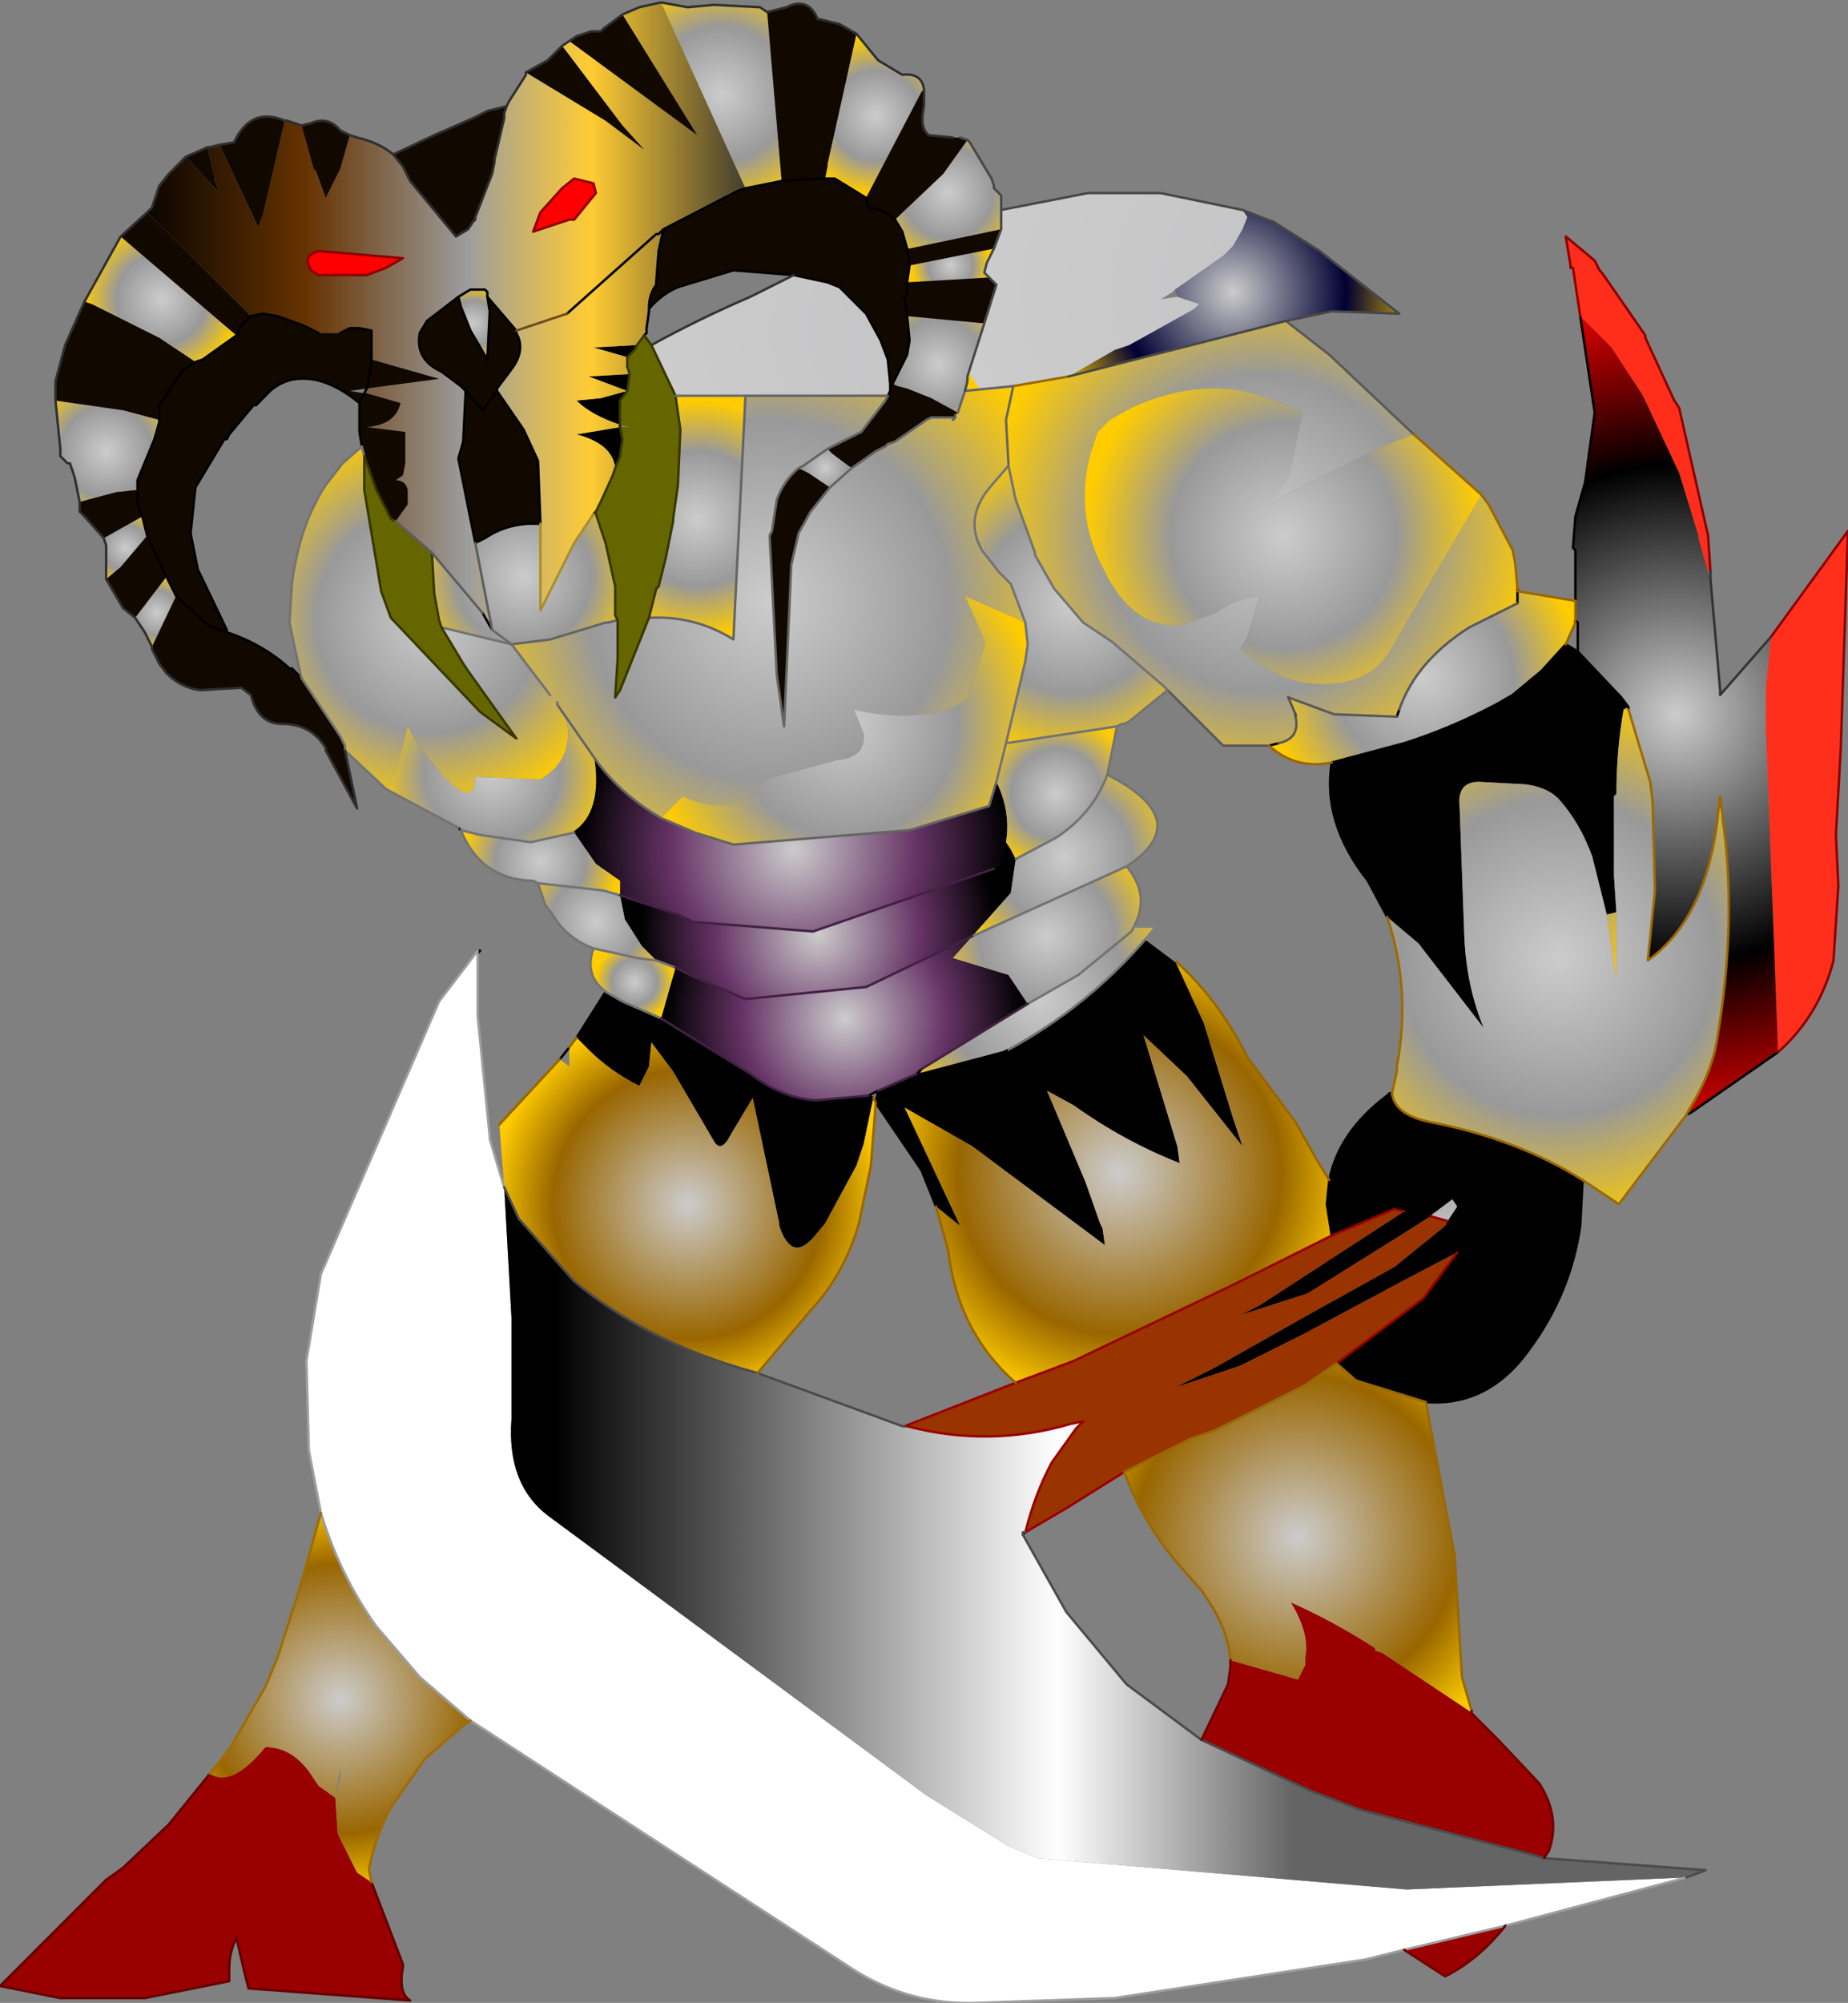 <svg xmlns="http://www.w3.org/2000/svg" viewBox="0 0 38.3 41.5" width="38.3" height="41.5"><rect x="0" y="0" width="38.3" height="41.5" fill="#808080" stroke="none"/><defs><linearGradient gradientUnits="userSpaceOnUse" x1="-819.2" x2="819.2" gradientTransform="matrix(-.008 0 0 .008 9.25 6.55)" id="a"><stop offset="0" stop-color="#2E2E2E"/><stop offset=".271" stop-color="#fc3"/><stop offset=".467" stop-color="#9D9D9D"/><stop offset=".722" stop-color="#630"/><stop offset="1"/></linearGradient><radialGradient gradientUnits="userSpaceOnUse" r="819.2" cx="0" cy="0" spreadMethod="pad" gradientTransform="matrix(-.002 0 0 .002 3.35 6.2)" id="b"><stop offset="0" stop-color="#ccc"/><stop offset=".573" stop-color="#999"/><stop offset="1" stop-color="#fc0"/></radialGradient><radialGradient gradientUnits="userSpaceOnUse" r="819.2" cx="0" cy="0" spreadMethod="pad" gradientTransform="matrix(-.003 0 0 .003 14.95 1.95)" id="c"><stop offset="0" stop-color="#ccc"/><stop offset=".573" stop-color="#999"/><stop offset="1" stop-color="#fc0"/></radialGradient><radialGradient gradientUnits="userSpaceOnUse" r="819.2" cx="0" cy="0" spreadMethod="pad" gradientTransform="matrix(-.002 0 0 .002 18.15 2.4)" id="d"><stop offset="0" stop-color="#ccc"/><stop offset=".573" stop-color="#999"/><stop offset="1" stop-color="#fc0"/></radialGradient><radialGradient gradientUnits="userSpaceOnUse" r="819.2" cx="0" cy="0" spreadMethod="pad" gradientTransform="matrix(-.002 0 0 .002 19.65 4)" id="e"><stop offset="0" stop-color="#ccc"/><stop offset=".573" stop-color="#999"/><stop offset="1" stop-color="#fc0"/></radialGradient><radialGradient gradientUnits="userSpaceOnUse" r="819.2" cx="0" cy="0" spreadMethod="pad" gradientTransform="matrix(-.001 0 0 .001 19.7 5.5)" id="f"><stop offset="0" stop-color="#ccc"/><stop offset=".573" stop-color="#999"/><stop offset="1" stop-color="#fc0"/></radialGradient><radialGradient gradientUnits="userSpaceOnUse" r="819.2" cx="0" cy="0" spreadMethod="pad" gradientTransform="matrix(-.001 0 0 .001 9.8 6.7)" id="g"><stop offset="0" stop-color="#ccc"/><stop offset=".573" stop-color="#999"/><stop offset="1" stop-color="#fc0"/></radialGradient><radialGradient gradientUnits="userSpaceOnUse" r="819.2" cx="0" cy="0" spreadMethod="pad" gradientTransform="matrix(-.005 0 0 .005 8.9 12.85)" id="h"><stop offset="0" stop-color="#ccc"/><stop offset=".573" stop-color="#999"/><stop offset="1" stop-color="#fc0"/></radialGradient><radialGradient gradientUnits="userSpaceOnUse" r="819.2" cx="0" cy="0" spreadMethod="pad" gradientTransform="matrix(-.003 0 0 .003 10.85 11.95)" id="i"><stop offset="0" stop-color="#ccc"/><stop offset=".573" stop-color="#999"/><stop offset="1" stop-color="#fc0"/></radialGradient><radialGradient gradientUnits="userSpaceOnUse" r="819.2" cx="0" cy="0" spreadMethod="pad" gradientTransform="matrix(-.008 0 0 .008 15.95 12.45)" id="j"><stop offset="0" stop-color="#ccc"/><stop offset=".573" stop-color="#999"/><stop offset="1" stop-color="#fc0"/></radialGradient><radialGradient gradientUnits="userSpaceOnUse" r="819.2" cx="0" cy="0" spreadMethod="pad" gradientTransform="matrix(-.003 0 0 .003 14.45 10.75)" id="k"><stop offset="0" stop-color="#ccc"/><stop offset=".573" stop-color="#999"/><stop offset="1" stop-color="#fc0"/></radialGradient><radialGradient gradientUnits="userSpaceOnUse" r="819.2" cx="0" cy="0" spreadMethod="pad" gradientTransform="matrix(-.002 0 0 .002 19.45 7.55)" id="l"><stop offset="0" stop-color="#ccc"/><stop offset=".573" stop-color="#999"/><stop offset="1" stop-color="#fc0"/></radialGradient><radialGradient gradientUnits="userSpaceOnUse" r="819.2" cx="0" cy="0" spreadMethod="pad" gradientTransform="matrix(-.001 0 0 .001 17.1 9.7)" id="m"><stop offset="0" stop-color="#ccc"/><stop offset=".573" stop-color="#999"/><stop offset="1" stop-color="#fc0"/></radialGradient><radialGradient gradientUnits="userSpaceOnUse" r="819.2" cx="0" cy="0" spreadMethod="pad" gradientTransform="matrix(-.005 0 0 .005 17.5 15)" id="n"><stop offset="0" stop-color="#ccc"/><stop offset=".573" stop-color="#999"/><stop offset="1" stop-color="#fc0"/></radialGradient><radialGradient gradientUnits="userSpaceOnUse" r="819.2" cx="0" cy="0" spreadMethod="pad" gradientTransform="matrix(-.006 0 0 .006 16.45 17.6)" id="o"><stop offset="0" stop-color="#ccc"/><stop offset=".518" stop-color="#636"/><stop offset=".902"/></radialGradient><radialGradient gradientUnits="userSpaceOnUse" r="819.2" cx="0" cy="0" spreadMethod="pad" gradientTransform="matrix(-.005 0 0 .005 16.95 19.35)" id="p"><stop offset="0" stop-color="#ccc"/><stop offset=".518" stop-color="#636"/><stop offset=".902"/></radialGradient><radialGradient gradientUnits="userSpaceOnUse" r="819.2" cx="0" cy="0" spreadMethod="pad" gradientTransform="matrix(-.005 0 0 .005 17.5 21.1)" id="q"><stop offset="0" stop-color="#ccc"/><stop offset=".518" stop-color="#636"/><stop offset=".902"/></radialGradient><radialGradient gradientUnits="userSpaceOnUse" r="819.2" cx="0" cy="0" spreadMethod="pad" gradientTransform="matrix(-.002 0 0 .002 12.35 19.1)" id="r"><stop offset="0" stop-color="#ccc"/><stop offset=".573" stop-color="#999"/><stop offset="1" stop-color="#fc0"/></radialGradient><radialGradient gradientUnits="userSpaceOnUse" r="819.2" cx="0" cy="0" spreadMethod="pad" gradientTransform="matrix(-.001 0 0 .001 13.15 20.35)" id="s"><stop offset="0" stop-color="#ccc"/><stop offset=".573" stop-color="#999"/><stop offset="1" stop-color="#fc0"/></radialGradient><radialGradient gradientUnits="userSpaceOnUse" r="819.2" cx="0" cy="0" spreadMethod="pad" gradientTransform="matrix(-.003 0 0 .003 10.2 16)" id="t"><stop offset="0" stop-color="#ccc"/><stop offset=".573" stop-color="#999"/><stop offset="1" stop-color="#fc0"/></radialGradient><radialGradient gradientUnits="userSpaceOnUse" r="819.2" cx="0" cy="0" spreadMethod="pad" gradientTransform="matrix(-.002 0 0 .002 11.2 17.85)" id="u"><stop offset="0" stop-color="#ccc"/><stop offset=".573" stop-color="#999"/><stop offset="1" stop-color="#fc0"/></radialGradient><radialGradient gradientUnits="userSpaceOnUse" r="819.2" cx="0" cy="0" spreadMethod="pad" gradientTransform="matrix(-.002 0 0 .002 2.2 9.35)" id="v"><stop offset="0" stop-color="#ccc"/><stop offset=".573" stop-color="#999"/><stop offset="1" stop-color="#fc0"/></radialGradient><radialGradient gradientUnits="userSpaceOnUse" r="819.2" cx="0" cy="0" spreadMethod="pad" gradientTransform="matrix(-.001 0 0 .001 2.6 11.35)" id="w"><stop offset="0" stop-color="#ccc"/><stop offset=".573" stop-color="#999"/><stop offset="1" stop-color="#fc0"/></radialGradient><radialGradient gradientUnits="userSpaceOnUse" r="819.2" cx="0" cy="0" spreadMethod="pad" gradientTransform="matrix(-.001 0 0 .001 3.25 12.7)" id="x"><stop offset="0" stop-color="#ccc"/><stop offset=".573" stop-color="#999"/><stop offset="1" stop-color="#fc0"/></radialGradient><radialGradient gradientUnits="userSpaceOnUse" r="819.2" cx="0" cy="0" spreadMethod="pad" gradientTransform="matrix(-.005 0 0 .005 7.05 35.2)" id="y"><stop offset="0" stop-color="#ccc"/><stop offset=".682" stop-color="#960"/><stop offset="1" stop-color="#fc0"/></radialGradient><radialGradient gradientUnits="userSpaceOnUse" r="819.2" cx="0" cy="0" spreadMethod="pad" gradientTransform="matrix(-.005 0 0 .005 14.25 24.95)" id="z"><stop offset="0" stop-color="#ccc"/><stop offset=".682" stop-color="#960"/><stop offset="1" stop-color="#fc0"/></radialGradient><linearGradient gradientUnits="userSpaceOnUse" x1="-819.2" x2="819.2" gradientTransform="matrix(-.011 0 0 .009 17.8 31.25)" id="A"><stop offset="0" stop-color="#646464"/><stop offset=".271" stop-color="#fff"/><stop offset=".851"/></linearGradient><radialGradient gradientUnits="userSpaceOnUse" r="819.2" cx="0" cy="0" spreadMethod="pad" gradientTransform="matrix(-.004 0 0 .004 21.55 20.7)" id="B"><stop offset="0" stop-color="#ccc"/><stop offset=".573" stop-color="#999"/><stop offset="1" stop-color="#fc0"/></radialGradient><radialGradient gradientUnits="userSpaceOnUse" r="819.2" cx="0" cy="0" spreadMethod="pad" gradientTransform="matrix(-.006 0 0 .006 23.2 24.3)" id="C"><stop offset="0" stop-color="#ccc"/><stop offset=".682" stop-color="#960"/><stop offset="1" stop-color="#fc0"/></radialGradient><radialGradient gradientUnits="userSpaceOnUse" r="819.2" cx="0" cy="0" spreadMethod="pad" gradientTransform="matrix(-.005 0 0 .005 25.55 6.05)" id="D"><stop offset="0" stop-color="#ccc"/><stop offset=".573" stop-color="#003"/><stop offset="1" stop-color="#fc0"/></radialGradient><radialGradient gradientUnits="userSpaceOnUse" r="819.2" cx="0" cy="0" fx="87942.4" fy="0" spreadMethod="repeat" gradientTransform="matrix(-.004 0 0 .004 22.9 6.05)" id="E"><stop offset="0" stop-color="#ccc"/><stop offset=".573" stop-color="#003"/><stop offset="1" stop-color="#fc0"/></radialGradient><linearGradient gradientUnits="userSpaceOnUse" x1="-819.2" x2="819.2" gradientTransform="matrix(-.289 0 0 .289 42.7 -.85)" id="F"><stop offset="0" stop-color="#ff9"/><stop offset=".427" stop-color="#FF3922"/><stop offset=".894" stop-color="#f00"/></linearGradient><radialGradient gradientUnits="userSpaceOnUse" r="819.2" cx="0" cy="0" spreadMethod="pad" gradientTransform="matrix(-.011 0 0 .011 34.75 14.8)" id="G"><stop offset="0" stop-color="#ccc"/><stop offset=".573"/><stop offset="1" stop-color="#f00"/></radialGradient><radialGradient gradientUnits="userSpaceOnUse" r="819.2" cx="0" cy="0" spreadMethod="pad" gradientTransform="matrix(-.007 0 0 .007 26.15 11.05)" id="H"><stop offset="0" stop-color="#ccc"/><stop offset=".573" stop-color="#999"/><stop offset="1" stop-color="#fc0"/></radialGradient><radialGradient gradientUnits="userSpaceOnUse" r="819.2" cx="0" cy="0" spreadMethod="pad" gradientTransform="matrix(-.004 0 0 .004 29.5 14.05)" id="I"><stop offset="0" stop-color="#ccc"/><stop offset=".573" stop-color="#999"/><stop offset="1" stop-color="#fc0"/></radialGradient><radialGradient gradientUnits="userSpaceOnUse" r="819.2" cx="0" cy="0" spreadMethod="pad" gradientTransform="matrix(-.005 0 0 .005 30.7 17.3)" id="J"><stop offset="0" stop-color="#ccc"/><stop offset=".573" stop-color="#999"/><stop offset="1" stop-color="#fc0"/></radialGradient><radialGradient gradientUnits="userSpaceOnUse" r="819.2" cx="0" cy="0" spreadMethod="pad" gradientTransform="matrix(-.007 0 0 .007 32.3 19.85)" id="K"><stop offset="0" stop-color="#ccc"/><stop offset=".573" stop-color="#999"/><stop offset="1" stop-color="#fc0"/></radialGradient><radialGradient gradientUnits="userSpaceOnUse" r="819.2" cx="0" cy="0" spreadMethod="pad" gradientTransform="matrix(-.004 0 0 .004 22.2 12.5)" id="L"><stop offset="0" stop-color="#ccc"/><stop offset=".573" stop-color="#999"/><stop offset="1" stop-color="#fc0"/></radialGradient><radialGradient gradientUnits="userSpaceOnUse" r="819.2" cx="0" cy="0" spreadMethod="pad" gradientTransform="matrix(-.005 0 0 .005 26.6 11.1)" id="M"><stop offset="0" stop-color="#ccc"/><stop offset=".573" stop-color="#999"/><stop offset="1" stop-color="#fc0"/></radialGradient><radialGradient gradientUnits="userSpaceOnUse" r="819.2" cx="0" cy="0" spreadMethod="pad" gradientTransform="matrix(-.002 0 0 .002 21.9 16.45)" id="N"><stop offset="0" stop-color="#ccc"/><stop offset=".573" stop-color="#999"/><stop offset="1" stop-color="#fc0"/></radialGradient><radialGradient gradientUnits="userSpaceOnUse" r="819.2" cx="0" cy="0" spreadMethod="pad" gradientTransform="matrix(-.003 0 0 .003 22.05 17.75)" id="O"><stop offset="0" stop-color="#ccc"/><stop offset=".573" stop-color="#999"/><stop offset="1" stop-color="#fc0"/></radialGradient><radialGradient gradientUnits="userSpaceOnUse" r="819.2" cx="0" cy="0" spreadMethod="pad" gradientTransform="matrix(-.003 0 0 .003 21.7 19.4)" id="P"><stop offset="0" stop-color="#ccc"/><stop offset=".573" stop-color="#999"/><stop offset="1" stop-color="#fc0"/></radialGradient><radialGradient gradientUnits="userSpaceOnUse" r="819.2" cx="0" cy="0" spreadMethod="pad" gradientTransform="matrix(-.004 0 0 .004 30.15 25.85)" id="Q"><stop offset="0" stop-color="#ccc"/><stop offset=".573" stop-color="#999"/><stop offset="1" stop-color="#fc0"/></radialGradient><radialGradient gradientUnits="userSpaceOnUse" r="819.2" cx="0" cy="0" spreadMethod="pad" gradientTransform="matrix(-.006 0 0 .006 26.9 31.85)" id="R"><stop offset="0" stop-color="#ccc"/><stop offset=".682" stop-color="#960"/><stop offset="1" stop-color="#fc0"/></radialGradient><radialGradient gradientUnits="userSpaceOnUse" r="819.2" cx="0" cy="0" fx="87942.4" fy="0" spreadMethod="repeat" gradientTransform="matrix(-.003 0 0 .003 15.9 6.85)" id="S"><stop offset="0" stop-color="#ccc"/><stop offset=".573" stop-color="#003"/><stop offset="1" stop-color="#fc0"/></radialGradient></defs><path d="M12.55 20.55l-.6.95.25.25q.45.45 1.05.75l.2-.4.05-.5.45.6.85 1.45q.15.25.35-.15l.45-.75.55 2.6v.05q.25.75.7.25l.25-.3.65-1.2.15-.45.2-.95-.1-.05-1.1.1q-.7-.05-1.35-.55L13.7 21.1l-.8-.35-.35-.2m17 8.5q1.3.1 2.15-1.1.85-1.15 1.05-2.55l.05-.95q-1.35-.85-3.15-1.2-.75-.15-.8-.6l-.1.05q-1 .75-1.2 1.75l-.05.5.1.65 1.3-.55.2.05-3 1.95-.4.2 1.4-.45 2-1.25.55-.35-.55-.1.55.1.05-.05.4-.3.1.15-.2.3-.05.1-1.05.85-1.8 1-1.95 1.1-.8.4 1.35-.45 1.3-.65 2.15-1.15 1.05-.55-.7.95-1.8 1.35.4.35.15.05 1.3.4M13 7.4l.15-.15.05-.1-.9.05.7.2m.05.35l-.85.05.8.3-.55.15-.5.05q.3.3.9.5v-.5l.15-.2.05-.35m-.2 1.1l-.9.15q.75.2.8.7l.1-.25.05-.35-.05-.25M19 22.25l-.8.35-.05.25.95 1.4.3.75.5.4-1.15-2.45 1.4.8 2.75 2.05-.05-.35-.05-.1-.3-.85-.8-1.9.55.3q1.05.75 2.2 1.2l-.05-.35-.7-2.3.9.85 1.15 1.45-.2-.6-.6-1.95-.6-1.3-.6-.45q-1.2 1.4-2.85 2.3l-.1.05-1.7.45H19m13.7-8.75l-.25-.15-.5.55-.6.5-.35.2q-.95.5-1.9.8l-1.5.4q-.2 1.25.75 2.45l.4.75.65.55 1.35 1.75q-.35-.85-.4-1.85l-.1-2.75q-.05-.5.4-.5l.95.05q.45.05.7.3.45.5.7 1.2l.3 1.2.2-.05-.05-.75V16.5l.05-.05q0-.9.15-1.75l.1-.05-.15-.2-.9-.95m-2.5 12.45q.15-.35-.15-.55l-.05-.1.05.1q.3.2.15.55"/><path fill="#fff" d="M10.45 24.6l-.3-1v-.05l-.25-2.5V19.7l-.8 1.05-2.45 5.65-.3 1.8.05 1.85.25 1.3q.4 1.3 1.15 2.35l.9 1.05 1.05.9 8 5.2q1.15.7 2.5.65l2.85-.1 5.2-.8.8-.2 2.1-.5 3.75-1-5.8.25-7.65-.65-.6-.25-1.7-1.05-7.85-5.8q-.85-.65-.75-2v-2.1l-.15-2.7"/><path fill="#900" d="M4.35 36.75L3.5 37.8l-.95.9-.35.25-2.2 2.2 1.25.25H3l1.75-.35v-.25q0-.35.15-.65l.15.65.1.4 3.35.25q-.25-.15-.15-.7v-.05L7.7 39l-.3-.2L7 38l-.05-.75L6.6 37l-.1-.15q-.4-.65-1-.65-.7.85-1.15.55M29.1 40.4l.85.55q.7-.35 1.25-1.05l-2.1.5m2.9-1.9l.1-.15q.25-.7-.2-1.4l-.85-.9-.55-.55-.05-.05-1.8-1.2-.15-.05v-.05q-.85-.55-1.75-.95.4.65.3 1.15v.15l-.15.3-1.4-.4v.15l-.05.35-.55 1.15 2.25 1.05 1.05.4 3.45.9.35.1"/><path fill="#f00" d="M6.6 5.7h1l.4-.15.35-.2L6.6 5.2q-.35.1-.15.4l.15.1m5.05-1.8l-.45.5-.15.4.75-.25h.1l.45-.55-.05-.2-.4-.1-.25.2"/><path fill="#660" d="M8.2 10.8l-.1-.05-.3-.6-.25-.7v.7l.35 2.1.2.55 1.85 1.95.75.55-1-1.4-.1-.15-.45-.75-.05-.15-.1-.55-.05-.85-.75-.65m5.3-3.65l-.15-.2-.15.2-.05.1-.15.15v.2l.05.15-.05.35-.15.2v.5l.2.05h-.2l.05.25-.05.35-.1.25-.05.15-.25.55-.1.2v.05l.2.6.2.9v.6l.05.1v.8l-.05.8.1-.15.6-1.5.15-.6.05-.05.15-.6.15-.75v-.05l.1-.7.05-1.15-.1-.7-.5-1.05"/><path fill="#930" d="M27.6 25.6l-2 1-3.35 1.6-1.2.45-2.3.9h.05q1.7.45 3.4-.05l.25-.05-.15.15-.5.7q-.35.65-.55 1.45l.85-.5 1.2-.75 1.4-.7.45-.15 1.9-.95q.3-.2.65-.45l1.8-1.35.7-.95-1.05.55L27 27.65l-1.3.65-1.35.45.8-.4 1.95-1.1 1.8-1 1.05-.85.05-.1-.35-.1-.55.35-2 1.25-1.4.45.4-.2 3-1.95-.2-.05-1.3.55"/><path fill="url(#a)" d="M4.55 3l-.2.05H4.3l.15.65v.05l.1.25-.7-.75-.35.35-.2.25-.15.45-.1.1L5.2 6.55l.25-.05.3.05.55.2.3.15h.45l.2-.1h.2l.25.05v.6l1.4.4-1.5.2-.05.1h.05l.7.2q-.1.45-.7.5l.8.1v.65l-.05.25-.15.1q.2 0 .25.2v.3l-.25.35.75.65L10 12.7l.2.35-.35-1.8L9.5 9.5l.1-.35.05-1.05-.1-.1-.4-.3q-.55-.25-.45-.8l.15-.25.65-.5.25-.15h.3l.05.05v.1l.6.7v.05q.2.35-.1.75l-.3.4v.05l.55.8.3.65.05 1.3v1.8l.7-1.4.4-.6.05-.05.1-.2.25-.55.05-.15q-.05-.5-.8-.7l.9-.15V8.8q-.6-.2-.9-.5l.5-.05.55-.15-.8-.3.85-.05L13 7.6v-.2l-.7-.2.9-.05.15-.2.05-.05v-.1l.05-.35V6.4q0-.3.15-.5v-.05l.05-.65.1-.45 1.55-.8.15-.05L13.7.05l-.45.1-.35.15 1.55 2.5L11.8.85l-.15.1L12.9 2.6l.45.5-.8-.6-1.65-1v.05l-.35.55-.05.1-.05.15v.1l-.2.85v.05l-.05.25-.35.9v.05l-.05.05-.1.15-.25.15-.95-1.15-.15-.3-.2-.25q-.3-.25-.75-.35l-.15-.05-.2.7-.3.6-.2-.55-.05-.05-.25-.9-.3-.1H5.9l-.45 1.95-.1.25-.8-1.7M6.6 5.7l-.15-.1q-.2-.3.15-.4l1.75.15-.35.2-.4.15h-1m5.05-1.8l.25-.2.4.1.05.2-.45.55h-.1l-.75.25.15-.4.45-.5m2.1.85l-.1.1h-.05L11.75 6.5l1.85-1.65h.05l.1-.1m-2 1.75l-1.05.35 1.05-.35"/><path fill="url(#b)" d="M2.5 4.9l-.75 1.35.15.05 1.4.7.75.5.15-.05.7-.5L2.5 4.9"/><path fill="url(#c)" d="M15.9.25l-.15-.1L14.8.1l-.55.05-.55-.1 1.75 3.85.75-.15-.3-3.5"/><path fill="url(#d)" d="M19.15 1.85q-.05-.35-.45-.3l-.5-.3-.45-.55-.6 2.7v.05l-.05.25h.2l.65.4 1.15-2.2.05-.05"/><path fill="url(#e)" d="M20.75 4.35v-.3l-.15-.15v-.05l-.05-.15-.45-.75-.05-.05-.5.7-1 .95.15.25.1.35h.05l1.9-.4v-.4"/><path fill="url(#f)" d="M18.85 5.5l-.05.35 1.7-.1-.1-.1.05-.2.15-.3-1.75.35"/><path fill="url(#g)" d="M10.1 6.15v-.1L10.05 6h-.3l-.25.15.05.2.2.5.35.6.05-1-.05-.3"/><path fill="url(#h)" d="M7.15 15.55l.85.8.25-.5.2-.8.25.45.5.6q.65.65.65 0l1.35.05q.5-.3.55-.75.1-.35-.2-.8v-.05l-.15-.15-.8-1.05L9.15 13l.45.75.1.15 1 1.4-.75-.55L8.1 12.8l-.2-.55-.35-2.1v-.7l-.05-.2-.4.35-.35.45q-.55.85-.7 2.05l-.05.8.2.95.05.2.8 1.2.1.2v.1"/><path fill="url(#i)" d="M8.95 11.45l.05.85.1.55.05.15 1.45.35-.4-.3.4.3.8-.1 1.15-.35h.05l.2-.05-.05-.1v-.6l-.2-.9-.2-.6v-.05l-.05.05-.4.6-.7 1.4v-1.8h-.15q-.55 0-1 .3l-.2.1.35 1.8-.2-.35-1.05-1.25"/><path fill="url(#j)" d="M15.45 8.2l-.25 5.05q-.8-.5-1.75-.45l-.6 1.5-.1.15.05-.8v-.8l-.2.05h-.05l-1.15.35-.8.1.8 1.05.15.15v.05l.8 1.15q.5.7 1.35 1.2l.45-.45q1.05.5 1.7-.35l1.5-.4q.6-.05.55-.55l-.2-.5q1 .25 2 0l.3-.2.05-.05.35-1.05v-.15l-.4-.9 1.25.55-.3-.8-.25-.25-.35-.45q-.4-.7.25-1.4l.3-.35V9.6l-.05-.9L21 8l-1 .1-.15.45-.05.05v.05l-.05.05v-.05h-.45l-.1.05-.65.45-.15.05-.05.05-.2.1-.5.35-.45.4-.4.5-.25.45-.15.65-.15 3.35L16.1 14l-.15-2.9.05-.1.1-.65q.15-.4.45-.65l.1-.05.5-.35.3-.15.4-.2.5-.65.05-.1h-2.95"/><path fill="url(#k)" d="M15.45 8.2H14l.1.7-.05 1.15-.1.7v.05l-.15.75-.15.6-.05.05-.15.6q.95-.05 1.75.45l.25-5.05"/><path fill="url(#l)" d="M18.8 6.55l.05.5-.05.3-.3.6.1.05.2.05.5.2.55.3.15-.45.05-.2v-.1l.35-1.1-1.6-.15"/><path fill="url(#m)" d="M17.15 9.3l-.5.35-.1.05.2.1.45.3.45-.4-.4-.3-.1-.1"/><path fill="url(#n)" d="M21.25 12.9L20 12.35l.4.9v.15l-.35 1.05-.05.05-.3.2q-1 .25-2 0l.2.5q.05.5-.55.55l-1.5.4q-.65.85-1.7.35l-.45.45.7.3.8.25 3.65-.3 1.65-.5.15-.5.2-.8.4-1.7.05-.35-.05-.45"/><path fill="url(#o)" d="M13.7 16.95q-.85-.5-1.35-1.2.15 1.1-.45 1.5l.45.65.5.35v.3l1.2.4.3.15 2.5.2L20.6 18l.35-.1.1-.1-.1-.2-.1-.15q.1-.65-.2-1.25l-.15.5-1.65.5-3.65.3-.8-.25-.7-.3"/><path fill="url(#p)" d="M21.05 17.8l-.1.1-.35.1-3.75 1.3-2.5-.2-.3-.15-1.2-.4.1.5.35.55.3.3.4.15.4.2 1.05.45 2.5-.25 2.2-1.05.8-.9.1-.7"/><path fill="url(#q)" d="M14 20.05l-.3 1.05 1.85 1.15q.65.5 1.35.55l1.1-.1.2-.1.8-.35.1-.1 2.2-1.35-.4-.6-1.15-.35.4-.45-2.2 1.05-2.5.25-1.05-.45-.4-.2"/><path fill="url(#r)" d="M11.15 18.3l.15.45.15.2q.3.5.85.7l.9.2.4.05-.3-.3-.35-.55-.1-.5-.35-.1-1.35-.15"/><path fill="url(#s)" d="M12.3 19.65q-.2.55.25.9l.35.2.8.35.3-1.05-.4-.15-.4-.05-.9-.2"/><path fill="url(#t)" d="M8 16.35l1.5.8.05.05.4.1 1.05.15.9-.2q.6-.4.45-1.5l-.8-1.15q.3.45.2.8-.05.45-.55.75l-1.35-.05q0 .65-.65 0l-.5-.6-.25-.45-.2.8-.25.5"/><path fill="url(#u)" d="M9.55 17.2q.4 1 1.45 1.05h.05l.1.05 1.35.15.35.1v-.3l-.5-.35-.45-.65-.9.2-1.05-.15-.4-.1"/><path fill="url(#v)" d="M1.15 8.3l.1 1v.15l.15.15h.05l.1.3.1.5.75-.2.45-.05v-.2l.35-.85.1-.35V8.7l-.75-.2-1.4-.2"/><path fill="url(#w)" d="M2.15 11.15l.05.15v.7l.3-.25.55-.65-.1-.4-.8.45"/><path fill="url(#x)" d="M2.8 12.8l.2.3.15.3.5-1.05-.2-.4-.65.85"/><path fill="url(#y)" d="M6.65 31.35l-.45 1.6-.45 1.4-.25.6-.75 1.3-.4.5q.45.3 1.15-.55.6 0 1 .65l.1.15.35.25L7 38l.4.8.3.2-.05-.25v-.05q.15-.7.45-1.25l.7-1 .8-.7.15-.1-1.05-.9-.9-1.05q-.75-1.05-1.15-2.35m.4 5.5l-.1.4.1-.65v.25"/><path fill="url(#z)" d="M11.95 21.5l-.15.2v.4l-.2-.15-1.25 1.35.1 1.3.3.65 1.15 1.3q1.45 1.2 3.45 1.8l.35.1 1.1-1.3q.7-.75 1-1.8l.25-1.2.1-1.3-.05-.1-.2.95-.15.45-.65 1.2-.25.3q-.45.5-.7-.25v-.05l-.55-2.6-.45.75q-.2.4-.35.15l-.85-1.45-.45-.6-.05.5-.2.4q-.6-.3-1.05-.75l-.25-.25"/><path fill="url(#A)" d="M34.95 38.9l.4-.15L32 38.5l-.35-.1-3.45-.9-1.05-.4-2.25-1.05-1.55-1.15-1.25-1.5-.9-1.6v-.05h.05q.2-.8.55-1.45l.5-.7.15-.15-.25.05q-1.7.5-3.4.05h-.1l-3-1.1-.35-.1q-2-.6-3.45-1.8l-1.15-1.3-.3-.65.15 2.7v2.1q-.1 1.35.75 2l7.85 5.8 1.7 1.05.6.25 7.65.65 5.8-.25"/><path fill="url(#B)" d="M21.3 20.8l-2.2 1.35v.1l1.7-.45.1-.05q1.65-.9 2.85-2.3l.2-.25h-.45l-.05.1-1.1.9-1.05.6"/><path fill="url(#C)" d="M24.35 19.9l.6 1.3.6 1.95.2.6-1.15-1.45-.9-.85.7 2.3.05.35q-1.15-.45-2.2-1.2l-.55-.3.8 1.9.3.85.05.1.05.35-2.75-2.05-1.4-.8 1.15 2.45-.5-.4.25.9q.2 1.7 1.4 2.75l1.2-.45 3.35-1.6 2-1-.1-.65.05-.5-.25-.4-.45-.8-1-1.35q-.6-1.2-1.5-2"/><path fill="url(#D)" d="M26.65 6.65l.95-.2 1.4.05-1.65-1.3-.95-.6-.65-.25.1.15-.1.25-.2.35-.2.2-1 .7.05.15.45.15-.1.1-1.35.75-.3.1-.95.55 4.5-1.15"/><path fill="url(#E)" d="M25.75 4.35L24.05 4h-1.5l-1.8.35v.4l-.15.4-.15.3-.05.2.1.1.15.15-.25.8-.35 1.1v.1l-.05.2 1-.1 1.15-.2.95-.55.3-.1 1.35-.75.1-.1-.45-.15-.35.05q.1-.05.25-.15l.05-.05 1-.7.2-.2.2-.35.1-.25-.1-.15"/><path fill="url(#F)" d="M36.85 21.8q.85-.75 1.15-1.9l.1-1.55-.05-1.05.1-1.8.15-4.5-1.6 2.2-.1 1.05v.9l.25 6.65m-1.4-9.95l-.05-.75-.6-2.65-.1-.15-.6-1.3v-.05l-.9-1.3-.05-.05-.1-.2-.6-.5.1.6v.05h.05l.15 1 .65.65.65 1 .75 1.6.4 1.3v.05l.2.7h.05"/><path fill="url(#G)" d="M35.05 23.05l1.8-1.25-.25-6.65v-.9l.1-1.05-1.05 1.2v-.1l-.2-2.3-.05-.15-.2-.7v-.05l-.4-1.3-.75-1.6-.65-1-.65-.65.3 2-.2 1.45-.2.7-.05.65.05.05V12.85l.05.05v.6l.9.95.15.2v.05l.45 1.5.05.4.05 1.85-.15 1.45q1.2-.85 1.45-2.95v-.05l.05-.4.05.4v.05q.3 2.1-.1 4.5-.1.75-.6 1.55l.05.05"/><path fill="url(#H)" d="M31.45 12.25v-.05l-.05-.55-.05-.25-.5-.95-.15-.2-1.9 3.25q-.5.8-1.75.65-.65-.1-1.35-.7l.15-.25.25-.85q-.5.05-.9.35l-.7.25q-.95.1-1.55-1l-.2-.4q-.45-1.05-.15-2.15l.15-.45.25-.25.45-.25q1.2-.55 2.3-.35.65.15 1.25.45l-.05.2-.2.95-.1.25-.3.5.3-.2 2-1L29.3 9l-1.75-1.65-.9-.7-4.5 1.15L21 8l-.15.7.05.9v.05l.15.7.4 1.1v.05l.4.7.6.7.6.4 1.05.9.1.1 1.15 1.15h.95l.2-.05q.45-.1.35-.55v-.05l-.15-.35.95.35 1.3.05.05-.15q.35-1 1.45-1.7l1-.5v-.25"/><path fill="url(#I)" d="M31.45 12.25v.25l-1 .5q-1.1.7-1.45 1.7l-.05.15-1.3-.05-.95-.35.15.35v.05q.1.45-.35.55l-.2.05q.55.5 1.3.35l1.5-.4q.95-.3 1.9-.8l.35-.2.6-.5.5-.55.2-.45v-.45l-1.2-.2"/><path fill="url(#J)" d="M33.75 14.65l-.1.05h.1v-.05m-.25 4.25l-.2.05.2 1.35v-1.4"/><path fill="url(#K)" d="M33.5 18.9v1.4l-.2-1.35-.3-1.2q-.25-.7-.7-1.2-.25-.25-.7-.3l-.95-.05q-.45 0-.4.5l.1 2.75q.05 1 .4 1.85l-1.35-1.75-.65-.55q.5 1.5.2 3.1v.1l-.1.45q.05.45.8.6 1.8.35 3.15 1.2l.75.5 1.4-1.85.05-.1q.5-.8.6-1.55.4-2.4.1-4.5v-.05l-.05-.4-.05.4v.05q-.25 2.1-1.45 2.95l.15-1.45-.05-1.85-.05-.4-.45-1.5h-.1q-.15.85-.15 1.75l-.05.05v1.65l.05.75"/><path fill="url(#L)" d="M20.9 9.65l-.3.35q-.65.7-.25 1.4l.35.45.25.25.3.8.05.45-.05.35-.4 1.7 2.3-.35.1-.05h.05l.1-.05.8-.65-.1-.1-1.05-.9-.6-.4-.6-.7-.4-.7v-.05l-.4-1.1-.15-.7"/><path fill="url(#M)" d="M30.7 10.25L29.3 9l-.65.25-2 1-.3.2.3-.5.1-.25.2-.95.05-.2q-.6-.3-1.25-.45-1.1-.2-2.3.35L23 8.7l-.25.25-.15.45q-.3 1.1.15 2.15l.2.4q.6 1.1 1.55 1l.7-.25q.4-.3.9-.35l-.25.85-.15.25q.7.6 1.35.7 1.25.15 1.75-.65l1.9-3.25"/><path fill="url(#N)" d="M20.65 16.2q.3.6.2 1.25l.1.15.1.2.85-.45q.75-.5 1.05-1.3l.2-1-2.3.35-.2.8"/><path fill="url(#O)" d="M22.95 16.05q-.3.8-1.05 1.3l-.85.45-.1.7-.8.9 3.2-1.45q1.45-.95-.4-1.9"/><path fill="url(#P)" d="M20.15 19.4l-.4.45 1.15.35.4.6 1.05-.6 1.1-.9.05-.1q.35-.65-.15-1.25l-3.2 1.45"/><path fill="url(#Q)" d="M28.75 22.7l.1-.05h-.05l-.05.05m.9 2.5l.35.1.2-.3-.1-.15-.4.3-.05.05"/><path fill="url(#R)" d="M30.5 35.45l-.2-.7-.15-2.5-.6-3.2-1.3-.4-.15-.05-.4-.35q-.35.25-.65.45l-1.9.95-.45.15-1.4.7q.4 1.1 1.2 2l.4.45.1.15q.45.65.5 1.3l1.4.4.15-.3v-.15q.1-.5-.3-1.15.9.4 1.75.95v.05l.15.05 1.8 1.2h.05"/><path fill="url(#S)" d="M18.45 7.95l-.05-.5-.15-.4-.3-.55-.55-.55-.25-.1-.7-.15-.9.45q-1.05.45-2.05 1L14 8.2h4.4l.05-.1V7.95"/><path fill="#110800" d="M18.45 7.95h.05l.3-.6.05-.3-.05-.5-.05-.4.05-.05v-.25.25l-.05.05.05.4 1.6.15.25-.8-.15-.15-1.7.1.05-.35-.05-.35.05.35 1.75-.35.15-.4-1.9.4h-.05l-.1-.35-.15-.25q-.2-.2-.55-.25l-.05-.2.05.2q.35.05.55.25l1-.95.5-.7-.15-.05h-.15l-.5-.05q-.2-.15-.1-.6v-.35l-.05.05-1.15 2.2-.65-.4h-.2l-.9.05.9-.05.05-.25V3.4l.6-2.7-.35-.2-.4-.1h-.05L16.9.3q-.2-.35-.6-.15l-.4.1.3 3.5-.75.15-.15.05-1.55.8-.1.45-.05.65v.05q-.15.2-.15.5.25-.3.6-.45l1.15-.35 1.25.1.7.15.25.1.55.55.3.55.15.4.05.5M4.3 3.05l-.45.2.7.75-.1-.25V3.7l-.15-.65M3.05 4.4l-.55.5 2.4 2.05-.7.5-.15.05L3.3 7l-1.4-.7-.15-.05-.4.9-.2.75v.4l1.4.2.75.2v-.3l.5-.75q.1-.05.25-.15-.15.1-.25.15l-.5.75v.35l-.1.35-.35.85v.5l.1.25-.1-.25v-.3l-.45.05-.75.2v.2l.1.1.4.45.8-.45.1.4.4.85-.4-.85-.55.65-.3.25.35.6.25.2.65-.85.2.4.6.55.15.1.3.1-.3-.1-.15-.1-.6-.55-.5 1.05v.05l.15.3.15.2q.3.3.7.35l.85-.05.2.15q.15.6.65.6.6 0 .9.5v.05l.65 1.2-.05-.25-.2-.95v-.1l-.1-.2-.8-1.2-.2-.2H6q-.55-.5-1.3-.75v-.05l-.6-1.25-.15-.75.1-.95.6-1h.05l.05-.1.5-.6h.05l.2-.2q.35-.4.9-.35.5.05 1.05.5v.6l.05.3.05.2.25.7.3.6.1.05.25-.35v-.3q-.05-.2-.25-.2l.15-.1.05-.25v-.65l-.8-.1q.6-.05.7-.5l-.7-.2h-.05l-.3-.05.35-.05.05-.25.05-.35-.05.35-.05.25 1.5-.2-1.4-.4v-.6l-.25-.05h-.2l-.2.1H6.6l-.3-.15-.55-.2-.3-.05-.25.05-.2.2-.1.2.1-.2.2-.2L3.05 4.4M12.9.3l-.4.3-.05.05h-.2l-.3.1-.15.1 2.65 1.95L12.9.3m-1.25.65l-.3.3-.45.25 1.65 1 .8.6-.45-.5L11.65.95M10.5 2.2l-.4.1-.3.15-.8.35-.85.4.2.25.15.3.95 1.15.25-.15.1-.15.05-.05V4.5l.35-.9.05-.25V3.3l.2-.85v-.1l.05-.15m-3.25.6l-.2-.1q-.25-.3-.6-.15l-.2.05.25.9.05.05.2.55.3-.6.2-.7M5.9 2.5q-.7-.3-1.05.45l-.3.05.8 1.7.1-.25.45-1.95m1.55 5.85l.1-.2-.1.2m2.65-2.2l.05.3-.05 1-.35-.6-.2-.5-.05-.2-.65.5-.15.25q-.1.55.45.8l.4.3.1.1-.05 1.05-.1.35.35 1.75.2-.1q.45-.3 1-.3h.15l-.05-1.3-.3-.65-.55-.8v-.05l.3-.4q.3-.4.1-.75v-.05l-.6-.7m8.3 2.05l-.05.1-.5.65-.4.2-.3.15.1.1.4.3.5-.35.2-.1.05-.05.15-.05.65-.45.1-.05h.45v.05l.05-.05V8.6l.05-.05-.55-.3-.5-.2-.2-.05-.1-.05-.05.1v.05l-.05.1m-1.85 1.5q-.3.25-.45.65L16 11l-.05.1.15 2.9.15 1.05.15-3.35.15-.65.25-.45.4-.5-.45-.3-.2-.1M10.3 8.1l-.3.4-.35-.4.35.4.3-.4"/><path fill="none" stroke="#000" stroke-width=".05" stroke-linecap="round" stroke-linejoin="round" d="M9.5 17.15l.05.05m3 3.35l-.6.95m-.15.2l-.2.25m-1.7-2.2l.05-.05H9.9m19.65 9.35q1.3.1 2.15-1.1.85-1.15 1.05-2.55l.05-.95m2.15-1.35l.1-.05 1.8-1.25m-4.1-15.25l.3 2-.2 1.45-.2.7-.05.65.05.05v1.05m-1.2-.2v-.05M3.3 8.7v-.3l.5-.75q.1-.05.25-.15l.15-.05.7-.5.1-.2.2-.2.25-.05.3.05.55.2.3.15m.45 0l.2-.1h.2l.25.05v.6l-.05.35-.05.25m-.05.1l-.1.2q-.55-.45-1.05-.5-.55-.05-.9.35l-.2.2m-.05 0l-.5.6-.05.1h-.05l-.6 1-.1.95.15.75.6 1.25v.05l-.3-.1-.15-.1-.6-.55-.2-.4-.4-.85-.1-.4-.1-.25v-.5l.35-.85.1-.35V8.7m4.15-.35v.6l.05.3m-1.25 4.8l-.2-.2H6q-.55-.5-1.3-.75m2.85-4.95l.05-.1m1.9-1.9L9.75 6h.3l.05.05v.1l.05.3-.05 1-.35-.6-.2-.5-.05-.2-.65.5-.15.25q-.1.55.45.8l.4.3.1.1-.05 1.05-.1.35.35 1.75m.35 1.8l-.2-.35m7.1-9h.2l.65.4.05.2q.35.05.55.25l.15.25.1.35.05.35-.05.35v.25l-.05.05.05.4.05.5-.05.3-.3.6m-.05 0l-.05-.5-.15-.4-.3-.55-.55-.55-.25-.1-.7-.15-1.25-.1-1.15.35q-.35.15-.6.45 0-.3.15-.5v-.05l.05-.65.1-.45 1.55-.8.15-.05.75-.15.9-.05m-3.75 3.25l.05-.05v-.1l.05-.35V6.4m-1.7.1l1.85-1.65h.05l.1-.1m-.9 4.05v.05m-.5 1.75l-.05.05m-1.1.2l-.05-1.3-.3-.65-.55-.8v-.05l.3-.4q.3-.4.1-.75v-.05M9.65 8.1l.35.4.3-.4m.9 2.75h-.15q-.55 0-1 .3l-.2.1m.25-5.1l.6.7m1.2 10.4q.6-.4.45-1.5m8.7 2.05l-.1.1-.35.1m-1.5 4.15l-.1.1m-.8.35l-.2.1m.45-14.65l.05-.1m-.1.25l.05-.1V7.95m10.5 6.9l.05-.15m2.45-2.2v-.25m1 1.1l.25.15.9.95.15.2v.05m-5 4.3l-.4-.75q-.95-1.2-.75-2.45l1.5-.4q.95-.3 1.9-.8l.35-.2.6-.5.5-.55m.2-.45v-.05l.05.05v.6m-3.95 9.2l.05-.05h.05m-2-7.8v-.05m-.55.65l.2-.05M19.4 25l-.3-.75-.95-1.4.05-.25m2.7-.85l-.1.05-1.7.45H19m-.9.5l-.1-.05m10.75 0q-1 .75-1.2 1.75l-.05.5.1.65m-6.4 6.2l.05-.05m7.85-6.65l.55.1m.35.1l.05.1q.3.2.15.55"/><path fill="none" stroke="#900" stroke-width=".05" stroke-linecap="round" stroke-linejoin="round" d="M30.2 25.95l-.7.95-1.8 1.35m-.1-2.65l-2 1-3.35 1.6-1.2.45m.2 3.1q.2-.8.55-1.45l.5-.7.15-.15-.25.05q-1.7.5-3.4.05h-.05l2.3-.9m8.6-3.45l.35.1m-6.7 5.2l-1.2.75-.85.5m6.35-6.15l1.3-.55.2.05"/><path fill="none" stroke="#640000" stroke-width=".05" stroke-linecap="round" stroke-linejoin="round" d="M4.35 36.75L3.5 37.8l-.95.9-.35.25-2.2 2.2 1.25.25H3l1.75-.35v-.25q0-.35.15-.65l.15.65.1.4 3.35.25q-.25-.15-.15-.7v-.05L7.7 39"/><path fill="none" stroke="#9E9E9E" stroke-width=".05" stroke-linecap="round" stroke-linejoin="round" d="M10.45 24.6l-.3-1v-.05l-.25-2.5v-1.3m0-.05l-.8 1.05-2.45 5.65-.3 1.8.05 1.85.25 1.3q.4 1.3 1.15 2.35l.9 1.05 1.05.9 8 5.2q1.15.7 2.5.65l2.85-.1 5.2-.8.8-.2 2.1-.5 3.75-1"/><path fill="none" stroke="#4B4B4B" stroke-width=".05" stroke-linecap="round" stroke-linejoin="round" d="M34.95 38.9l.4-.15L32 38.5m-13.25-8.95h-.05l-3-1.1-.35-.1q-2-.6-3.45-1.8l-1.15-1.3-.3-.65m10.8 7.15h-.05v.05l.9 1.6 1.25 1.5 1.55 1.15 2.25 1.05 1.05.4 3.45.9.35.1"/><path fill="none" stroke="#9F6C00" stroke-width=".05" stroke-linecap="round" stroke-linejoin="round" d="M6.65 31.35l-.45 1.6-.45 1.4-.25.6-.75 1.3-.4.5M7.7 39l-.05-.25v-.05q.15-.7.45-1.25l.7-1 .8-.7.15-.1"/><path fill="none" stroke="#9A6805" stroke-width=".05" stroke-linecap="round" stroke-linejoin="round" d="M30.5 35.45l-.2-.7-.15-2.5-.6-3.2m1.3-18.6l-.15-.2m-3 18q-.35.25-.65.45l-1.9.95-.45.15-1.4.7q.4 1.1 1.2 2l.4.45.1.15q.45.65.5 1.3m2.2-6.15l.4.35.15.05 1.3.4"/><path fill="none" stroke="#960" stroke-width=".05" stroke-linecap="round" stroke-linejoin="round" d="M11.95 21.5l-.15.2m-.2.25l-1.25 1.35m17.2 1.15l-.25-.4-.45-.8-1-1.35q-.6-1.2-1.5-2m-6.2 2.95l-.05-.1m2.95 5.9q-1.2-1.05-1.4-2.75l-.25-.9m-3.7 3.45l1.1-1.3q.7-.75 1-1.8l.25-1.2.1-1.3"/><path fill="none" stroke="#710000" stroke-width=".05" stroke-linecap="round" stroke-linejoin="round" d="M29.1 40.4l.85.55q.7-.35 1.25-1.05m.8-1.4l.1-.15q.25-.7-.2-1.4l-.85-.9-.55-.55v-.05m-5-1.05v.15l-.05.35-.55 1.15"/><path fill="none" stroke="#9C6900" stroke-width=".05" stroke-linecap="round" stroke-linejoin="round" d="M32.8 24.45l.75.5 1.4-1.85M35 23q.5-.8.6-1.55.4-2.4.1-4.5v-.05l-.05-.4-.05.4v.05q-.25 2.1-1.45 2.95l.15-1.45-.05-1.85-.05-.4-.45-1.5M35 23l-.05.1m-6.1-.45l.1-.45v-.1q.3-1.6-.2-3.1m.1 3.65q.05.45.8.6 1.8.35 3.15 1.2"/><path fill="none" stroke="#8C0000" stroke-width=".05" stroke-linecap="round" stroke-linejoin="round" d="M36.85 21.8q.85-.75 1.15-1.9l.1-1.55-.05-1.05.1-1.8.15-4.5-1.6 2.2m-1.25-1.35l-.05-.75-.6-2.65-.1-.15-.6-1.3v-.05l-.9-1.3-.05-.05-.1-.2-.6-.5.1.6v.05h.05l.15 1M6.6 5.7h1l.4-.15.35-.2L6.6 5.2q-.35.1-.15.4l.15.1m5.05-1.8l.25-.2.4.1.05.2-.45.55h-.1l-.75.25.15-.4.45-.5"/><path fill="none" stroke="#595959" stroke-width=".05" stroke-linecap="round" stroke-linejoin="round" d="M29.3 9l-1.75-1.65-.9-.7M29 14.7q.35-1 1.45-1.7l1-.5m-7.25 1.8l1.15 1.15h.95m.4-1l.95.35 1.3.05m-2.45.55q.45-.1.35-.55"/><path fill="none" stroke="#996702" stroke-width=".05" stroke-linecap="round" stroke-linejoin="round" d="M32.65 12.45l-1.2-.2m0-.05l-.05-.55-.05-.25-.5-.95m-.15-.2L29.3 9m-7.15-1.2L21 8m11.45 5.35l.2-.45m0-.05v-.4m-6.35 3q.55.5 1.3.35"/><path fill="none" stroke="#545454" stroke-width=".05" stroke-linecap="round" stroke-linejoin="round" d="M26.85 14.8l-.15-.35"/><path fill="none" stroke="#646464" stroke-width=".05" stroke-linecap="round" stroke-linejoin="round" d="M15.45 8.2l-.25 5.05q-.8-.5-1.75-.45m4.95-4.6l-.05.1-.5.65-.4.2-.3.15-.5.35-.1.05q-.3.25-.45.65L16 11l-.05.1.15 2.9.15 1.05.15-3.35.15-.65.25-.45.4-.5.45-.4.5-.35.2-.1.05-.05.15-.05.65-.45.1-.05h.45v.05l.05-.05V8.6m.05-.05L20 8.1l1-.1-.15.7.05.9v.05m-7.2 7.3q-.85-.5-1.35-1.2l-.8-1.15m-.95-1.25l.8-.1 1.15-.35h.05l.2-.05m.9 4.1l.7.3.8.25 3.65-.3 1.65-.5.15-.5m-5.2-8h2.95"/><path fill="none" stroke="#737373" stroke-width=".05" stroke-linecap="round" stroke-linejoin="round" d="M7.15 15.55l.85.8 1.5.8m.05.05q.4 1 1.45 1.05h.05l.1.05.15.45.15.2q.3.5.85.7-.2.55.25.9M7.5 9.25l-.4.35-.35.45q-.55.85-.7 2.05l-.05.8.2.95.05.2.8 1.2.1.2v.1m.4-6.1l-.05-.2m13.4.4l-.3.35q-.65.7-.25 1.4l.35.45.25.25.3.8m-9.7 1.7v-.05m-.15-.15l-.8-1.05L9.15 13m3.7 5.55l-.35-.1-1.35-.15m.75-1.05l-.9.2-1.05-.15-.4-.1m4.05 2.7l-.4-.05-.9-.2m1.3.25l.4.15m-.3 1.05l-.8-.35-.35-.2m8.35-10.9l.15.7.4 1.1v.05l.4.7.6.7.6.4 1.05.9.1.1-.8.65-.1.05h-.05l-.1.05-2.3.35.4-1.7.05-.35-.05-.45m1.7 3.15q-.3.8-1.05 1.3l-.85.45m-.9 1.6l3.2-1.45q.5.6.15 1.25l-.05.1-1.1.9-1.05.6m-.65-4.6l.2-.8m2.9 4.05q-1.2 1.4-2.85 2.3m2.05-5.7l.2-1m.2 2.9q1.45-.95-.4-1.9"/><path fill="none" stroke="#422142" stroke-width=".05" stroke-linecap="round" stroke-linejoin="round" d="M20.6 18l-3.75 1.3-2.5-.2m-.3-.15l-1.2-.4m1.15 1.5l.4.2 1.05.45 2.5-.25 2.2-1.05m1.15 1.4l-2.2 1.35m-.1.1l-.8.35m-.2.1l-1.1.1q-.7-.05-1.35-.55L13.7 21.1"/><path fill="none" stroke="#3E1F3E" stroke-width=".05" stroke-linecap="round" stroke-linejoin="round" d="M14.35 19.1l-.3-.15"/><path fill="none" stroke="#818181" stroke-width=".05" stroke-linecap="round" stroke-linejoin="round" d="M24.35 19.9l-.6-.45.2-.25h-.45"/><path fill="none" stroke="#333" stroke-width=".05" stroke-linecap="round" stroke-linejoin="round" d="M36.7 13.2l-1.05 1.2v-.1l-.2-2.3v-.15m-19-6.15l-.9.45q-1.05.45-2.05 1"/><path fill="none" stroke="#373700" stroke-width=".05" stroke-linecap="round" stroke-linejoin="round" d="M13.5 7.15l-.15-.2m-5.8 2.5l.25.7.3.6.1.05m.75.65l.05.85.1.55.05.15.45.75.1.15 1 1.4-.75-.55L8.1 12.8l-.2-.55-.35-2.1v-.7M13 7.4l.15-.15.05-.1.15-.2M13 7.4v.2l.05.15-.05.35-.15.2v.5m-.1.9l-.05.15-.25.55-.1.2m.5-1.75l.05.25-.05.35-.1.25m.7 3.1l.15-.6.05-.05.15-.6.15-.75v-.05l.1-.7.05-1.15-.1-.7m-.55 4.6l-.6 1.5-.1.15.05-.8v-.8l-.05-.1v-.6l-.2-.9-.2-.6v-.05m1.15-3.45L14 8.2"/><path fill="none" stroke="#AA8B30" stroke-width=".05" stroke-linecap="round" stroke-linejoin="round" d="M12.3 10.65l-.4.6-.7 1.4v-1.8"/><path fill="none" stroke="#5D5D5D" stroke-width=".05" stroke-linecap="round" stroke-linejoin="round" d="M8.2 10.8l.75.65m.9-.2l.35 1.8m-.2-.35l-1.05-1.25"/><path fill="none" stroke="#6B6B6B" stroke-width=".05" stroke-linecap="round" stroke-linejoin="round" d="M10.2 13.05l.4.3"/><path fill="none" stroke="#6C6C6C" stroke-width=".05" stroke-linecap="round" stroke-linejoin="round" d="M14 8.2h1.45"/><path fill="none" stroke="#71481F" stroke-width=".05" stroke-linecap="round" stroke-linejoin="round" d="M10.7 6.85l1.05-.35"/><path fill="none" stroke="#474747" stroke-width=".05" stroke-linecap="round" stroke-linejoin="round" d="M26.65 6.65l.95-.2 1.4.05-1.65-1.3-.95-.6-.65-.25-1.7-.35h-1.5l-1.8.35v-.3l-.15-.15v-.05l-.05-.15-.45-.75-.05-.05-.15-.05m.85 1.9v-.4m-.15.8l.15-.4m-.15.4l-.15.3-.05.2.1.1.15.15-.25.8-.35 1.1v.1l-.05.2m2.15-.3l4.5-1.15"/><path fill="none" stroke="#2F2F2F" stroke-width=".05" stroke-linecap="round" stroke-linejoin="round" d="M4.55 3l-.2.05H4.3l-.45.2-.35.35-.2.25-.15.45-.1.1-.55.5-.75 1.35-.4.9-.2.75v.4l.1 1v.15l.15.15h.05l.1.3.1.5v.2l.1.1.4.45.05.15v.7l.35.6.25.2.2.3.15.3v.05l.15.3.15.2q.3.3.7.35l.85-.05.2.15q.15.6.65.6.6 0 .9.5v.05l.65 1.2-.05-.25-.2-.95m12.6-12.7l-.5-.05q-.2-.15-.1-.6v-.35q-.05-.35-.45-.3l-.5-.3-.45-.55-.35-.2-.4-.1h-.05L16.9.3q-.2-.35-.6-.15l-.4.1-.15-.1L14.8.1l-.55.05-.55-.1-.45.1-.35.15-.4.3-.05.05h-.2l-.3.1-.15.1-.15.1-.3.3-.45.25v.05l-.35.55-.05.1-.4.1-.3.15-.8.35-.85.4q-.3-.25-.75-.35l-.15-.05-.2-.1q-.25-.3-.6-.15l-.2.05-.3-.1H5.9q-.7-.3-1.05.45l-.3.05m5.95-.8l-.05.15v.1l-.2.85v.05l-.05.25-.35.9v.05l-.05.05-.1.15-.25.15-.95-1.15-.15-.3-.2-.25"/></svg>